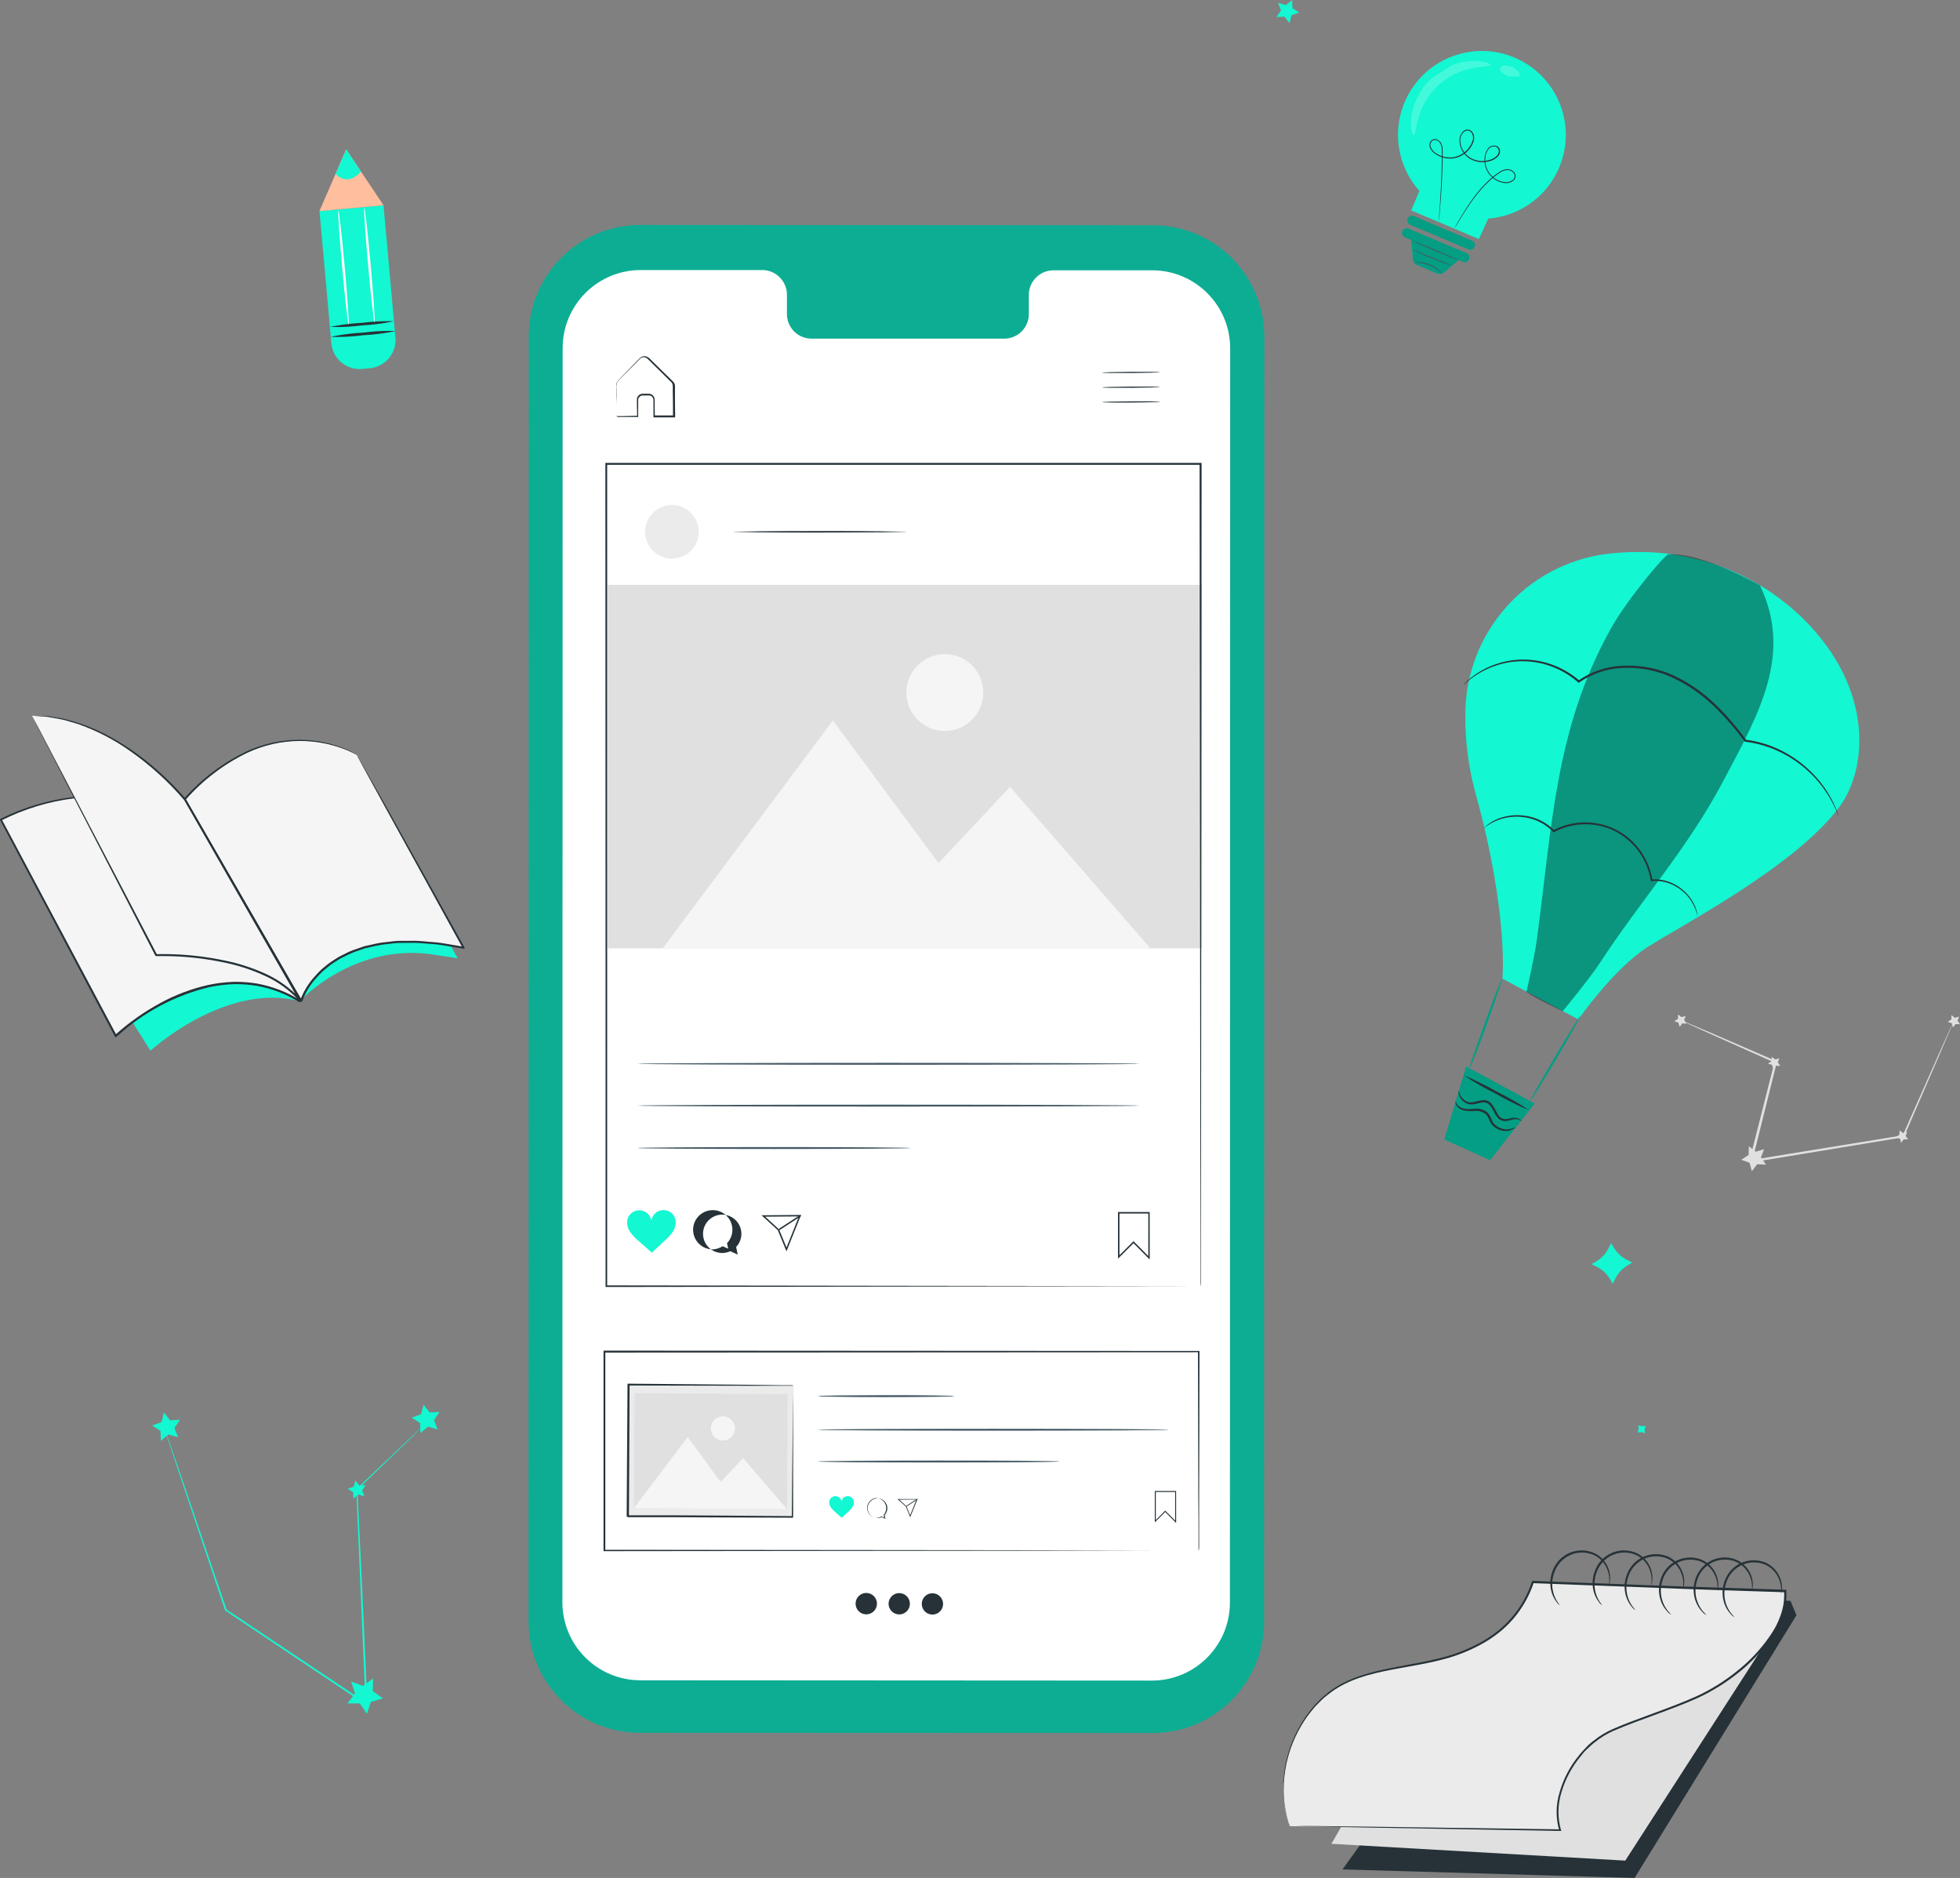 <?xml version="1.0" encoding="UTF-8"?>
<!DOCTYPE svg PUBLIC "-//W3C//DTD SVG 1.1//EN" "http://www.w3.org/Graphics/SVG/1.1/DTD/svg11.dtd">
<!-- Creator: CorelDRAW 2020 (64-Bit) -->
<svg xmlns="http://www.w3.org/2000/svg" xml:space="preserve" width="1144.36mm" height="1096.27mm" version="1.1" style="shape-rendering:geometricPrecision; text-rendering:geometricPrecision; image-rendering:optimizeQuality; fill-rule:evenodd; clip-rule:evenodd"
viewBox="0 0 51815.04 49637.25"
 xmlns:xlink="http://www.w3.org/1999/xlink"
 xmlns:xodm="http://www.corel.com/coreldraw/odm/2003">
 <rect x="0" y="0" width="51815.04" height="49637.25" fill="#808080" stroke="none"/>
 <defs>
  <style type="text/css">
   <![CDATA[
    .fil6 {fill:#039E84;fill-rule:nonzero}
    .fil11 {fill:#0DAD93;fill-rule:nonzero}
    .fil0 {fill:#13F7D2;fill-rule:nonzero}
    .fil2 {fill:#263238;fill-rule:nonzero}
    .fil8 {fill:#455A64;fill-rule:nonzero}
    .fil4 {fill:#E0E0E0;fill-rule:nonzero}
    .fil5 {fill:#EBEBEB;fill-rule:nonzero}
    .fil9 {fill:whitesmoke;fill-rule:nonzero}
    .fil3 {fill:#FAFAFA;fill-rule:nonzero}
    .fil1 {fill:#FFBE9D;fill-rule:nonzero}
    .fil12 {fill:white;fill-rule:nonzero}
    .fil7 {fill:white;fill-rule:nonzero;fill-opacity:0.2}
    .fil10 {fill:black;fill-rule:nonzero;fill-opacity:0.4}
   ]]>
  </style>
 </defs>
 <g id="Layer_x0020_1">
  <g id="_2845462880544">
   <path class="fil0" d="M8444.56 5579.27l1694.97 -152.31 313.91 3493.37c37.06,412 -267.04,776.14 -679.04,813.16l-201.39 18.1c-411.97,37.02 -776.11,-267.07 -813.13,-679.08l-313.94 -3493.37 -1.38 0.13z"/>
   <polygon class="fil1" points="8444.56,5579.27 9151.7,3948.88 10139.54,5426.96 "/>
   <path class="fil0" d="M8871.83 4594.1c0,0 292.72,364.36 671.64,-60.36l-390.4 -584.98 -281.24 645.34z"/>
   <path class="fil2" d="M10461.64 8748.6c-210.86,44.87 -426.37,77.47 -641.75,96.82 -72.24,6.49 -145.28,11.07 -217.1,14.87 -71.06,9.03 -144.13,17.59 -216.08,24.05 -215.21,19.34 -432.26,25.67 -647.79,19.32 210.9,-45.2 425.6,-77.67 640.81,-97.01 71.95,-6.46 145.38,-11.08 216.94,-14.89 71.32,-9.02 144,-17.54 216.25,-24.03 215.38,-19.36 433.25,-25.69 648.99,-19.26l-0.26 0.12z"/>
   <path class="fil2" d="M10414.77 8490.04c-206.93,44.41 -417.38,76.67 -628.38,95.62 -70.53,6.34 -142.52,10.89 -212.65,14.67 -69.42,8.75 -141.07,17.11 -211.6,23.45 -211.01,18.96 -423.83,24.74 -635.28,17.73 207.74,-42.4 419.92,-74.9 631.95,-93.96 69.35,-6.23 140.2,-10.58 209.07,-14.75 68.38,-8.16 138.87,-16.52 208.22,-22.75 212.03,-19.05 426.6,-24.89 638.78,-19.76l-0.09 -0.26z"/>
   <path class="fil3" d="M8944.67 5559.36c17.93,-1.61 95.2,672.68 170.18,1507.06 74.98,834.38 119.77,1518.55 101.84,1520.16 -17.93,1.61 -95.33,-674.06 -170.8,-1513.96 -75.47,-839.9 -120.53,-1511.53 -101.22,-1513.26z"/>
   <path class="fil3" d="M9630.1 5497.77c19.31,-1.73 95.2,672.68 170.18,1507.07 74.98,834.38 121.15,1518.42 101.84,1520.16 -19.31,1.73 -95.32,-674.06 -170.8,-1513.96 -75.47,-839.9 -120.53,-1511.53 -101.22,-1513.26z"/>
   <polygon class="fil2" points="40807.05,42033.81 47333.81,42313.21 47491.63,42693.15 43212.94,49637.25 35490.25,49411.63 "/>
   <polygon class="fil4" points="35197.99,48734.76 42966.27,49178.99 47025.18,42881.36 44175.06,43112.84 36963.24,45651.99 "/>
   <g>
    <path class="fil5" d="M34106.11 48268.31l7131.15 116.9c-295.77,-913.02 402.15,-2197.8 1361.93,-2630.34 635.96,-286.41 1831.89,-658.17 2449.14,-974.98 1169.04,-602.05 2232.87,-1740.7 2140.51,-2719.19l-2931.95 -97.03 -3740.93 -144.96c-313.3,928.22 -981.99,1534.95 -1999.06,1900.86 -909.52,327.33 -1945.28,326.16 -2833.76,701.42 -1428.57,598.55 -2114.8,2537.99 -1582.88,3850.82l5.85 -3.51zm0 0l0 0 0 0z"/>
   </g>
   <path class="fil2" d="M34106.11 48268.31c0,0 -7.02,-15.2 -17.54,-46.76l-49.1 -136.78c-25.8,-76.09 -46.29,-154.78 -60.68,-233.89 -23.85,-106.69 -40.36,-215.96 -49.07,-324.96 -6.18,-82.62 -9.44,-166.2 -9.44,-249.34 0,-220.53 22.4,-441.85 65.63,-657.9 82.42,-401.31 238.46,-785.43 458.24,-1131.44 61.68,-100.12 130.6,-196.56 204.53,-287.67 38.58,-45.59 75.99,-95.86 116.9,-140.28l132.1 -134.44c44.09,-46.15 91.8,-88.76 142.57,-127.48 50.27,-40.92 99.37,-84.17 153.15,-122.75 110.95,-78.07 228.8,-148.19 350.82,-208.09 494.5,-249 1084.87,-350.71 1699.79,-467.61 308.63,-56.11 626.61,-116.9 944.59,-202.25 326.81,-89.23 643.42,-217.08 941.14,-378.88 153.39,-83.11 300.94,-179.86 438.28,-287.58 141.59,-108.97 272.39,-232.73 389.07,-368.06 241.99,-279.54 426.62,-605.29 542.41,-956.39l7.01 -19.88 19.99 0.09 3115.49 116.9c1081.36,42.08 2200.13,71.31 3345.8,109.89l208.09 7.02 25.72 0 0 25.72c2.5,36.71 3.87,74.04 3.87,110.97 0,186.99 -33.04,372.84 -97.39,548.37 -36.8,103.76 -81.17,205.97 -131.04,303.89 -51.13,96.39 -108.89,190.39 -170.6,280.46 -246.08,353.44 -544.97,669.8 -883.57,935.29 -328.03,260.7 -687.12,482.81 -1067.36,658.2 -376.43,169.51 -757.54,307.45 -1130.46,445.4 -372.93,137.95 -742.34,268.88 -1091.89,420.85 -171.9,76.32 -334.1,174.86 -480.56,292.31 -75.99,53.78 -139.12,122.75 -208.09,182.37 -68.97,59.62 -128.6,132.1 -183.54,205.75 -227.35,274.53 -397.81,593.4 -499.34,935.26 -54.17,170.76 -82.03,349.18 -82.03,528.46 0,158.66 21.91,317.28 64.66,469.98l10.52 31.56 -32.81 -0.08 -5189.37 -91.19 -1439.09 -29.23 -376.43 -10.52 -129.76 0c0,0 44.42,0 129.76,0l377.6 0 1439.09 16.37 5188.21 72.48 -22.21 30.4c-45.12,-158.29 -68.33,-323.18 -68.33,-488.05 0,-182.65 28.2,-364.46 83.53,-538.43 101.54,-349.74 274.39,-675.84 506.28,-956.3 54.95,-74.82 123.92,-139.11 185.88,-209.26 61.96,-70.14 135.61,-132.1 212.76,-188.21 149.45,-120.41 315.09,-221.17 491.03,-298.19 350.71,-154.31 722.47,-286.41 1095.39,-424.36 372.93,-137.95 752.86,-277.06 1125.79,-445.41 374.7,-173.05 729.65,-393.38 1052.02,-651.93 334.24,-262.09 629.33,-573.36 872.3,-921.62 60.37,-86.87 117.99,-177.92 169.48,-270.91 48.46,-95.56 91.6,-194.76 127.29,-295.77 62.35,-170.34 94.58,-350.77 94.58,-532.33 0,-34.13 -1.14,-68.64 -3.39,-102.57l28.05 25.72 -209.26 -5.85c-1145.66,-38.58 -2264.43,-68.97 -3344.62,-116.9l-3116.67 -116.9 26.89 -18.7c-119.16,357.65 -307.96,688.76 -554.18,973.7 -119.1,137.89 -252.85,263.48 -397.34,374.12 -139.76,109.42 -290.06,207.76 -446.66,291.26 -300.92,163.25 -621.23,292.34 -951.68,381.25 -321.49,87.68 -640.64,146.13 -949.26,201.07 -614.91,109.89 -1202.94,212.77 -1690.44,455.93 -119.15,58.34 -234.06,126.64 -342.45,203.05 -53.77,37.41 -101.7,80.66 -151.97,116.9 -50.21,38.24 -97.89,80.72 -141.54,126.31l-135.55 134.52c-42.09,44.42 -78.33,93.52 -116.9,139.11 -74.12,89.32 -143.18,184.57 -204.69,282.96 -219.41,341.69 -375.73,722.11 -459.43,1119.69 -47.01,223.93 -71.45,453.09 -71.45,681.83 0,72.51 2.39,146.24 7.21,218.33 7.04,108.75 22.21,217.44 44.56,323.94 12.97,78.86 31.87,157.71 56.05,233.92 19.88,60.79 33.9,106.38 44.43,139.11 10.52,32.73 18.68,44.4 18.68,44.4z"/>
   <path class="fil2" d="M42525.54 41934.44c0,0 9.35,-45.6 16.37,-127.43 1.31,-17.73 2.01,-35.74 2.01,-53.55 0,-97.34 -19.85,-193.73 -58.12,-283.16 -63.6,-158.04 -183.71,-287.42 -336.71,-362.43 -101.9,-47.43 -213.24,-72.12 -325.72,-72.12 -309.35,0 -589,184.9 -710.05,469.56 -52.3,113.45 -79.52,237.18 -79.52,362.15 0,45.04 3.59,90.38 10.55,134.8 16.97,113.42 56.78,222.53 116.93,320.29 44.42,70.14 77.15,102.87 73.65,106.38 -36.19,-24.94 -67.25,-56.76 -91.21,-93.55 -72.26,-96.06 -121.64,-207.98 -143.8,-326.19 -10.77,-55.45 -16.34,-112.15 -16.34,-168.73 0,-123.05 25.94,-245.02 75.99,-357.36 127.01,-304.67 425.03,-503.19 755.23,-503.19 122.08,0 242.88,27.39 352.96,80.03 162.66,82.53 288.2,223.82 350.79,395.16 31.09,79.52 47.21,164.33 47.21,249.76 0,33.74 -2.59,67.64 -7.51,100.96 -4.65,32.2 -12.5,63.99 -23.33,94.66 -2.36,24.6 -7.04,33.96 -9.38,33.96z"/>
   <path class="fil2" d="M43644.32 41934.44c-5.85,0 9.35,-45.6 16.36,-127.43 1.14,-16.92 1.78,-34.04 1.78,-50.99 0,-98.14 -19.71,-195.39 -57.9,-285.75 -64.13,-158.18 -184.6,-287.22 -337.88,-362.35 -101.7,-47.23 -212.85,-71.76 -325.1,-71.76 -309.43,0 -589.14,184.71 -710.66,469.26 -51.72,112.79 -78.69,235.81 -78.69,359.98 0,45.7 3.79,91.74 10.97,136.84 16.25,113.62 56.31,222.87 116.88,320.32 44.42,70.14 77.15,102.87 73.65,106.38 -37.08,-24.27 -68.61,-56.23 -92.38,-93.55 -71.87,-96.39 -121.11,-208.12 -143.8,-326.19 -10.27,-54.47 -15.58,-110.11 -15.58,-165.64 0,-124.09 26.13,-246.98 76.35,-360.34 127.15,-304.43 425.09,-502.83 755.06,-502.83 121.77,0 242.16,27.28 352.08,79.63 162.58,82.45 288.11,223.73 350.71,395.08 31.43,80.94 47.6,167.17 47.6,254.02 0,32.29 -2.31,64.74 -6.68,96.67 -4.42,32.4 -12.72,64.32 -24.58,94.72 -0.31,11.75 -3.09,23.33 -8.18,33.9l0 0.03z"/>
   <path class="fil2" d="M44490.7 41992.89c0,0 7.01,-46.76 9.35,-128.6 0,-3.67 0.09,-7.77 0.09,-11.49 0,-111.51 -25.69,-221.67 -74.88,-321.71 -73.09,-153.89 -200.57,-275.56 -357.75,-341.36 -91.05,-35.99 -188.47,-54.61 -286.47,-54.61 -108.27,0 -215.49,22.71 -314.44,66.36 -189.89,87.01 -337.55,246.14 -410.28,441.9 -39.86,101.15 -60.32,209.09 -60.32,317.9 0,61.29 6.57,122.47 19.4,182.4 24.52,113.01 72.4,219.75 140.25,313.27 47.93,66.64 83,98.2 79.5,101.71 -38.13,-21.99 -71.25,-52 -97.03,-87.68 -77.58,-92.1 -133.33,-201.13 -162.47,-317.95 -17.62,-70.31 -26.61,-142.98 -26.61,-215.58 0,-106.8 19.4,-212.96 56.97,-312.86 115.26,-327.3 424.78,-546.38 771.85,-546.38 106.49,0 212.21,20.87 310.71,61.23 167.11,72.95 300.58,206.75 372.92,374.15 41.78,90.18 63.6,188.77 63.6,288.31 0,20.74 -1.01,41.81 -2.84,62.4 -2.42,32.51 -8.74,64.77 -18.68,95.86 -3.54,22.21 -12.89,32.73 -12.89,32.73z"/>
   <path class="fil2" d="M45403.72 42044.33c0,0 0,-46.76 0,-128.6 -3.81,-115.29 -35.6,-228.13 -92.38,-328.5 -80.8,-150.28 -214.68,-265.32 -375.26,-322.66 -79.41,-26.89 -163.08,-40.64 -247,-40.64 -339.97,0 -640.08,222.59 -738.5,547.95 -29.48,88.21 -44.7,180.73 -44.7,273.81 0,76.91 10.41,153.67 30.68,227.74 30.67,111.58 84.23,216.08 156.65,306.34 51.44,63.13 87.68,92.35 84.17,97.03 -39.11,-20.54 -73.76,-48.82 -101.68,-83.03 -82.19,-88.04 -143.4,-193.67 -178.89,-308.66 -26.77,-85.62 -40.42,-175.11 -40.42,-264.78 0,-89.68 13.64,-179.17 40.42,-264.76 63.68,-214.63 211.9,-394.5 410.36,-498.07 115.37,-59.01 243.24,-89.88 372.92,-89.88 92.72,0 184.93,15.89 272.33,46.65 170.21,63.46 310.55,188.77 392.85,350.69 51.8,98.81 78.99,208.98 78.99,320.54 0,10.02 -0.25,20.29 -0.67,30.23 -1.09,32.2 -5.43,64.44 -12.83,95.86 -1.2,22.21 -4.7,32.74 -7.05,32.74z"/>
   <path class="fil2" d="M46315.57 42023.29c0,0 0,-46.76 0,-128.6 -7.13,-115.26 -42.11,-227.32 -101.7,-326.19 -85.09,-147.52 -221.7,-258.83 -383.45,-312.13 -73.68,-22.74 -150.52,-34.4 -227.66,-34.4 -348.18,0 -653.21,233.64 -743.87,569.77 -24.74,81.22 -37.58,165.95 -37.58,250.87 0,202.19 71.9,398.12 202.49,552.32 53.78,61.96 91.19,90.01 87.68,93.52 -40.03,-18.09 -75.62,-44.87 -104.07,-78.33 -84.11,-86.01 -148.13,-190.11 -187.05,-303.98 -31.26,-91.74 -47.23,-188.22 -47.23,-285.25 0,-82.52 11.66,-164.97 34.35,-244.27 58.03,-216.3 200.99,-400.28 396.33,-509.79 120.33,-65.63 255.18,-100.09 392.27,-100.09 85.03,0 169.73,13.39 250.68,39.36 172.38,59.09 316.56,181.15 403.38,341.39 57.56,103.13 87.76,219.5 87.76,337.66 0,4.32 -0.08,8.79 -0.08,13.03 -0.03,32.62 -3.62,65.19 -10.55,97.03 -5.85,16.4 -9.35,28.09 -11.69,28.09z"/>
   <path class="fil2" d="M47084.8 42125c0,0 0,-46.76 0,-128.6 -2.45,-115.37 -33.07,-228.72 -88.88,-329.7 -79.3,-150.5 -211.26,-266.68 -370.53,-326.19 -82.39,-28.92 -169.09,-43.87 -256.38,-43.87 -336.52,0 -634.29,218.58 -735.02,539.6 -31.6,90.66 -47.85,186.55 -47.85,282.74 0,190.39 63.46,375.76 180,526.18 51.44,64.3 86.51,93.52 84.17,98.2 -38.97,-20.73 -73.29,-49.49 -100.57,-84.14 -81.55,-88.62 -141.81,-195.31 -175.3,-311 -24.36,-81.61 -36.74,-166.53 -36.74,-251.76 0,-94.39 15.2,-188.25 44.81,-277.79 66.22,-213.77 216.58,-392.13 416.24,-493.36 112.89,-55.95 237.37,-85.12 363.46,-85.12 96.11,0 191.61,16.98 281.82,50.05 170.12,65.47 309.04,193.56 388.15,357.78 49.77,96.86 75.82,204.53 75.82,313.53 0,12.3 -0.42,24.97 -1,37.19 -1.34,32.26 -6.12,64.46 -14.05,95.8 -2.31,19.93 -5.82,31.62 -8.15,30.45z"/>
   <path class="fil0" d="M41218.81 4430.01c456.14,-1077.09 -2.95,-2323.42 -1048.58,-2847.7 -1095.02,-549.05 -2428.31,-106.29 -2977.36,988.73 -408.35,814.42 -277.08,1796.12 330.78,2474.47 -102,242 -217.88,515.74 -217.88,515.74l1790.43 757.26c0,0 133.39,-284.29 245.98,-541.34 776.95,-57.64 1467.16,-520.14 1816.48,-1216.8 21.34,-42.57 41.6,-86.6 60.18,-130.27l-0.03 -0.09z"/>
   <path class="fil2" d="M38451.95 6036.29c0,0 4.49,-8.95 12.24,-24.4 7.75,-15.45 20.8,-41.48 36.3,-72.39 31.41,-62.63 87.25,-151.68 156.97,-266.36 69.71,-114.67 157.36,-254.96 268.62,-409.88 125.09,-176.53 268.84,-341.57 426.16,-490.65 91.91,-86.34 192.41,-165.51 297.82,-234.56 57.66,-37.76 124.13,-60.51 192.94,-66.03 38.85,-1.7 77.57,6.54 112.37,23.99 30.6,15.34 57.43,37.43 78.36,64.52 23.66,30.68 34.58,69.37 30.39,107.89 -1.51,19.55 -6.85,38.69 -15.65,56.25 -8.81,17.57 -20.95,33.29 -35.72,46.22 -60.7,48.65 -137.24,73.32 -214.91,69.33 -75.64,-6.95 -149.58,-28.03 -217.52,-62.09 -226.61,-113.62 -359.31,-355.75 -333.14,-607.9 4.28,-61.52 20.67,-121.76 48.33,-176.92 11.25,-22.43 24.39,-43.95 39.04,-64.28 56.29,-77.32 159.74,-103.73 246.24,-62.81 42.92,23.29 70.63,67.31 73.12,116.05 2.91,36.31 -4.17,72.75 -20.49,105.3 -4.7,9.37 -10.17,18.41 -16.28,26.91 -59.26,70.62 -139.66,120.58 -229.21,142.57 -162.54,50.39 -338.52,36.02 -490.65,-40.26 -14.95,-7.5 -29.66,-15.67 -44.01,-24.22 -160.33,-100.17 -261.4,-272.58 -270.5,-461.33 -3.99,-59.66 8.06,-119.37 34.87,-172.84 14.79,-29.49 33.87,-56.67 56.56,-80.6 48.93,-52.92 127.02,-67.11 191.48,-34.79 22.29,11.18 41.72,27.37 56.73,47.28 28.76,36.08 45.77,80.17 48.69,126.2 2.01,44.41 -4.42,88.96 -18.88,130.98 -9.21,26.98 -20.34,53.61 -33.14,79.14 -25.6,51.07 -58.16,98.63 -96.48,140.9 -110.99,125.99 -266.05,204.88 -433.22,220.47 -123.33,10.48 -247.52,-13.28 -358.26,-68.81 -31.07,-15.58 -60.97,-33.7 -89.22,-53.82 -65.24,-40.66 -115.51,-101.69 -143.04,-173.46 -15.1,-43.59 -11.96,-91.48 8.71,-132.69 14.15,-28.24 35.91,-52.03 62.72,-68.69 34.73,-16.64 74.66,-18.94 111.09,-6.37 8.61,3.03 17.07,6.62 25.24,10.71 24.48,12.27 46.44,29.18 64.62,49.63 42.35,55.46 65.2,123.57 64.9,193.34 4.74,132.66 0.12,257.58 -1.24,378.03 -11.12,480.97 -38.82,869.15 -61.1,1136.88 -11.14,133.87 -18.17,239.25 -28.02,307.6 -4.11,34.58 -7.39,61.43 -8.63,80.15 -0.87,9.19 -2.4,18.31 -4.52,27.25l1.66 -27.67 5.38 -79.75 23.54 -308.83c18.21,-267.74 43.06,-656.32 51.74,-1136.48 0.95,-119.63 4.75,-247 -0.39,-376.82 -0.06,-64.88 -21.32,-128.16 -60.4,-179.94 -13.92,-17.67 -31.59,-32.13 -51.71,-42.21 -38.11,-19.11 -82.51,-21.43 -122.41,-6.39 -21.74,14.45 -39.4,34.39 -51.11,57.75 -18.13,36.15 -20.9,78.12 -7.69,116.35 25.74,67 72.77,123.85 133.72,161.71 25.99,18.27 53.53,34.72 81.98,48.98 108.16,54.23 229.6,77.05 350,65.85 159.63,-16.85 307.32,-93.47 412.92,-214.41 36.65,-40.37 67.75,-85.73 92.23,-134.55 12.46,-24.84 23.19,-50.63 32.1,-76.92 32.22,-76.33 22.6,-163.99 -25.38,-231.55 -12.45,-15.58 -28.16,-28.28 -45.98,-37.21 -17.82,-8.93 -37.39,-13.92 -57.32,-14.58 -41.28,-0.81 -80.9,16.58 -108.29,47.49 -20.53,21.79 -37.86,46.55 -51.3,73.35 -24.76,49.39 -35.81,104.63 -31.98,159.72 10.85,178.7 107.83,341.23 259.91,435.66 13.29,7.95 27.06,15.53 40.89,22.47 146.24,73.32 315.37,86.9 471.42,37.96 83.02,-20.37 157.65,-66.27 213.34,-131.17 5.28,-7.43 10.05,-15.3 14.13,-23.45 14.23,-28.38 20.5,-60.08 18.16,-91.69 -2.29,-39.66 -24.65,-75.45 -59.31,-94.88 -35.99,-17.78 -77.42,-21.44 -115.96,-10.31 -38.59,10.94 -72.59,34.39 -96.52,66.63 -14.01,19.25 -26.52,39.78 -37.2,61.09 -25.99,51.84 -41.42,108.46 -45.28,166.29 -26.28,242.8 101.07,476.61 319.44,586.11 66.08,33.13 138.1,53.49 211.7,59.88 71.66,3.82 142.37,-18.67 198.66,-63.23 13.38,-11.42 24.39,-25.43 32.26,-41.14 22.22,-44.31 17.54,-97.38 -12.13,-137.1 -18.96,-24.63 -43.29,-44.7 -71.08,-58.64 -31.37,-15.73 -66.3,-23.21 -101.35,-21.71 -64.41,5.58 -126.54,26.9 -180.74,62.05 -104.65,68.05 -203.69,145.56 -294.89,230.79 -157.12,147.14 -300.39,310 -426.12,484.83 -112.89,154.1 -201.76,292.76 -273.1,406.61 -71.34,113.86 -123.12,202.92 -161.03,264.32 -15.09,30.1 -32.21,52.05 -41.58,68.72 -9.38,16.67 -15.58,24.54 -15.58,24.54z"/>
   <path class="fil6" d="M38817.97 6591.34l-1537.04 -649.55c-2.27,-0.97 -4.62,-2.05 -6.86,-3.17 -59.36,-29.77 -85.6,-100.39 -60.08,-161.68l-0.01 -0.03c1.02,-2.27 2.09,-4.6 3.21,-6.82 29.7,-59.22 100.34,-85.22 161.32,-59.32l1537.44 650.77c2.54,1.11 5.13,2.28 7.65,3.55 58.8,29.48 84.59,99.61 58.89,160.13l-0.04 -0.02c-0.98,2.3 -2.05,4.62 -3.17,6.85 -29.69,59.22 -100.32,85.2 -161.31,59.32l0.01 -0.02z"/>
   <path class="fil6" d="M38775.53 6692.21l-1537.85 -649.96c-60.59,-25.56 -130.7,0.29 -160.2,59.12 -30.92,61.66 -5.99,136.74 55.67,167.66 2.44,1.22 4.95,2.36 7.45,3.42l167.98 70.99 43.77 521.73c5.18,55.99 38.89,105.37 89.17,130.58 3,1.51 6.08,2.91 9.15,4.22l549.09 232.56c55.65,22.77 119.37,13.32 166.04,-24.6l397.12 -333.23 115.11 48.55c59.78,21.47 126.22,-5.13 154.69,-61.91 31.08,-61.99 6.03,-137.45 -55.96,-168.53 -0.41,-0.2 -0.82,-0.41 -1.2,-0.6l-0.02 -0.01z"/>
   <path class="fil7" d="M38414.09 1708.6c168.1,-61.63 345.71,-94.8 524.67,-98.2 117.94,-4.27 236.54,8.89 350.75,39.32 80.95,25.32 122.02,51 119.15,68.9 -7.37,41.09 -185.18,30.31 -447.71,80.88 -575.46,95.45 -1071.56,460.92 -1333.15,982.63 -55.04,109.77 -98.92,225.11 -130.85,343.46 -77.2,261.56 -83.91,439.38 -122.58,447.48 -19.13,1.61 -40.24,-41.55 -56.83,-124.18 -20.61,-117.43 -22.94,-238.22 -6.57,-356.4 22.82,-176.84 74.69,-349.25 153.57,-509.23 4.74,-9.6 9.65,-19.88 14.58,-29.7 94.6,-188.67 222.98,-358.53 378.7,-500.97m556.29 -343.99l0 0 0 0z"/>
   <path class="fil7" d="M39864.03 2016.24c-128.53,-56.3 -228.13,-139.83 -212.17,-214.28 8.99,-36.21 48.49,-62.21 106.69,-70.69 82,-6.7 164.4,9.31 237.99,46.21 57.06,28.61 107.38,69.14 147.59,118.62 34.53,48.87 41.81,95.27 21.83,126.99m-301.93 -6.85l0 0 0 0z"/>
   <path class="fil8" d="M38119.78 7230.65c-32.2,-23.8 -63.16,-50.06 -92.24,-77.78 -52.72,-41.94 -109.66,-78.44 -169.89,-108.65 -25.08,-12.57 -50.97,-24.1 -77.01,-34.52 -88.38,-33.07 -181.29,-53.06 -275.39,-59.73 -73.24,-4.15 -119.63,-0.95 -119.63,-5.02 38.81,-11.8 79.56,-16.62 120.07,-14.08 98.34,1.13 196.01,20.02 287.61,55.66 23.97,9.28 47.8,19.8 70.81,31.33 64.88,32.53 125.09,73.7 178.91,122.33 30.48,25.58 56.49,56.22 76.79,90.46l-0.02 -0.01z"/>
   <path class="fil8" d="M38564.53 6881.6c-3.26,6.51 -283.1,-105.3 -626.79,-250.15 -343.69,-144.85 -617.82,-268.04 -614.96,-275.77 2.86,-7.73 283.1,105.3 625.57,250.55 342.46,145.25 618.63,268.46 616.18,275.37z"/>
   <path class="fil8" d="M38390.62 7023.42c-53.5,-12.07 -106.55,-28.68 -157.4,-49.41 -96.41,-33.07 -228.19,-82.86 -372.99,-141.21 -144.8,-58.35 -272.92,-115.46 -365.24,-158.71 -25.43,-10.08 -50.74,-21.27 -75.28,-33.58 -24.54,-12.3 -48.65,-25.89 -71.91,-40.27 53.01,14.43 104.92,33.58 154.46,57.16l368.1 150.98 369.32 148.54c41.16,14.1 81.69,31.1 120.58,50.59 10.17,5.1 20.44,10.52 30.35,15.87l0.01 0.03z"/>
   <path class="fil0" d="M3509.15 27027.67l467.62 744.68c0,0 1987.37,-1824.87 3950.19,-1309.32 -3.5,-2.34 -1771.09,-1501.05 -4417.81,564.65z"/>
   <path class="fil0" d="M7923.45 26460.69c0,0 1455.46,-1580.54 3590.12,-1220.48l584.52 87.68 -184.71 -335.52c0,0 -3716.38,-1271.91 -3989.94,1468.32z"/>
   <path class="fil9" d="M4851.22 21131.03c0,0 -2915.59,-501.52 -4825.81,533.09l3039.51 5714.27c0,0 2485.38,-2395.37 4863.21,-920.04l-3076.92 -5327.32z"/>
   <path class="fil2" d="M4851.22 21131.03c6.01,7.38 11.52,15.23 16.39,23.38l43.25 72.48 168.35 284.08 631.28 1082.53 2235.21 3857.84c2.2,3.87 3.36,8.26 3.36,12.72 0,14.19 -11.52,25.72 -25.72,25.72 -4.45,0 -8.85,-1.17 -12.72,-3.37 -342.33,-211.51 -722.64,-357.75 -1118.63,-429.12 -184.9,-30.06 -373.29,-45.03 -560.84,-45.03 -23.13,0 -46.68,0.42 -69.36,0.86 -216.8,9.07 -433.02,37.13 -645.34,81.64 -897.97,220.81 -1727.37,663.87 -2410.65,1286.28l-25.72 23.38c-5.23,5.32 -12.66,8.52 -20.4,8.52 -7.74,0 -15.17,-3.2 -20.46,-8.85l0 -5.85 -3036.02 -5722.43c-2.09,-3.48 -3.2,-7.49 -3.2,-11.56 0,-8.54 4.9,-16.31 12.58,-20.01l-0.03 0c608.35,-303.92 1267.27,-500.6 1942.67,-578.84 400.06,-48.49 804.22,-73.82 1207.17,-73.82 115.82,0 234.06,2.42 348.65,6.04 430.21,15.2 765.72,49.1 992.52,77.16 116.9,14.03 201.08,26.89 259.53,37.41l66.64 11.69 21.04 0 -21.77 0.14 -66.64 -8.18c-58.45,-7.01 -144.96,-18.7 -259.53,-30.4 -233.81,-23.38 -563.48,-52.61 -992.51,-63.13 -89.29,-2.59 -183.82,-3.81 -274.7,-3.81 -425.36,0 -851.92,27.86 -1273.67,82.42 -670.33,81.92 -1324.08,280.96 -1926.27,584.58l9.35 -31.56 3039.51 5714.27 -45.59 -8.19 25.72 -23.38c354.08,-316.92 745.6,-592.7 1162.64,-818.86 400.34,-219.97 830.36,-383.45 1276.37,-483.54 214.99,-46.01 435.85,-74.04 655.83,-81.97 25.22,-0.61 52.74,-1.03 78.63,-1.03 188.22,0 376.43,15.45 561.72,46.32 402.79,73.99 788.21,223.35 1136.31,438.53l-36.24 35.07 -2210.65 -3857.84 -621.93 -1091.89 -162.5 -289.92c-17.54,-32.73 -31.57,-57.28 -40.92,-75.99 -4.68,-7.79 -8.99,-16.06 -12.69,-24.5l-0.03 0z"/>
   <path class="fil9" d="M9433.85 19958.48c0,0 -2204.81,-1402.85 -4545.23,1169.04l3072.24 5329.66c0,0 626.6,-2162.73 4295.06,-1411.04l-2822.07 -5087.66z"/>
   <path class="fil2" d="M9433.85 19958.48c6.04,6.68 11.16,14.19 15.23,22.21 9.35,17.54 23.38,39.75 39.75,68.97l155.49 271.22 584.52 1033.44 2049.3 3685.98c2.23,3.76 3.4,8.05 3.4,12.39 0,8.96 -4.87,17.2 -12.72,21.52 -2.81,1.05 -5.76,1.61 -8.77,1.61 -3.01,0 -5.99,-0.56 -8.77,-1.61l-0.03 0 -545.94 -90.02c-92.74,-15.48 -187.72,-26.78 -281.8,-31.65l-287.58 -23.38c-67.92,-5.51 -136.86,-8.52 -205.2,-8.52 -29.36,0 -59.03,0.61 -88.12,1.5l-295.82 1.25c-100.54,0 -199.91,19.87 -300.45,29.23 -101.18,8.1 -202.3,23.66 -301.53,45.54l-300.45 67.8 -295.77 104.05c-97.28,39.05 -192.81,83.75 -285.27,132.29 -48.18,21.8 -94.56,48.15 -138,78.19l-134.44 86.51c-88.85,59.62 -168.34,132.1 -251.34,198.74 -77.94,73.35 -152.12,151.76 -220.81,233.73 -141.23,165.89 -252.51,356.72 -327.36,561.28l-0.11 -0.05c-4.15,11.55 -15.14,19.26 -27.44,19.26 -3.4,0 -6.76,-0.58 -9.94,-1.73 -6.46,-2.28 -11.86,-6.85 -15.2,-12.86l-123.92 -213.94c-1086.04,-1888 -2104.27,-3647.41 -2944.81,-5116.89 -2.81,-4.34 -4.32,-9.44 -4.32,-14.61 0,-5.18 1.5,-10.27 4.32,-14.62 463.67,-524.54 1030.04,-951.35 1663.32,-1250.65 432.88,-197.65 904.2,-300.28 1380,-300.28 63.27,0 127.37,2.03 190.25,5.26 343.92,20.82 684.03,96.81 1004.04,224.74 83.67,34.15 166.53,73.62 245.78,116.71l60.79 35.07 18.7 14.03 -21.04 -10.52 -61.96 -31.56c-54.95,-26.89 -136.78,-66.64 -246.67,-108.72 -372.2,-141.23 -768.81,-214.55 -1167.43,-214.55 -478.75,0 -951.88,104.96 -1385.76,306.87 -626.05,300.28 -1186.58,726.2 -1643.95,1247.76l0 -28.06 2951.97 5120.15 128.6 211.6 -53.78 7.01c77.02,-212.99 191.89,-411.25 337.77,-584.41 71.06,-84.11 147.35,-165.84 226.71,-242.1 86.51,-68.98 167.17,-143.8 258.36,-203.41l136.78 -88.85c44.87,-30.53 92.46,-57.25 141.68,-79.52 98.2,-45.59 190.55,-100.54 291.09,-135.61l300.45 -104.04 306.29 -68.98c100.65,-22.57 203.41,-38.24 306.18,-45.7 101.71,-9.35 202.25,-28.05 302.78,-29.22l300.45 0c32.79,-1.48 65.97,-2.23 98.9,-2.23 65.6,0 131.74,3.28 196.84,9.38l289.92 24.55c95.11,4.34 190.44,15.15 284.13,31.51l549.45 92.35 -26.89 37.41c-838.2,-1519.75 -1538.46,-2792.84 -2031.79,-3689.49 -244.33,-445.4 -437.22,-798.45 -569.33,-1041.62l-149.64 -275.89c-15.2,-30.4 -28.05,-53.78 -37.41,-71.31 -9.35,-17.54 -11.66,-24.49 -11.66,-24.49z"/>
   <path class="fil9" d="M843.74 18916.87l3288.51 6330.36c0,0 2671.26,-116.9 3802.89,1185.41l-3046.52 -5301.61c0,0 -1786.3,-2214.16 -4044.88,-2214.16z"/>
   <path class="fil2" d="M843.74 18916.87l84.17 0 252.51 10.52c28.06,0 58.45,0 88.85,0l97.03 16.36 219.78 36.24c84.95,14 169.31,34.57 251.32,60.74 95.13,22.93 189.69,50.93 281.79,83.17 785.6,261.86 1840.07,895.49 2787,1987.37l0 0 -0.03 -0.11 3051.2 5298.1c2.59,4.42 3.93,9.46 3.93,14.56 0,10.36 -5.48,19.93 -14.42,25.19 -4.99,3.98 -11.16,6.15 -17.54,6.15 -6.38,0 -12.55,-2.17 -17.54,-6.15l-0.03 0 -128.6 -128.6c-243.91,-234.61 -530.19,-423.19 -841.63,-555.26 -301.39,-134.75 -617.95,-238.9 -940.96,-308.55 -557.66,-124.28 -1130.24,-186.63 -1701.88,-186.63 -55.64,0 -114.12,0.95 -168.81,1.92l0.03 -0.11c-0.05,0 -0.14,0 -0.22,0 -10.02,0 -19.29,-5.35 -24.3,-14.03 -958.61,-1858.78 -1776.94,-3447.5 -2357.96,-4572.12 -282.94,-555.3 -509.73,-999.53 -669.89,-1305.82 -75.99,-148.47 -135.61,-264.2 -176.53,-350.71l-44.42 -87.68 -14.03 -29.23c6.95,9.83 12.91,20.46 17.56,31.56l49.1 90.02 184.7 350.71 685.03 1311.66 2373.15 4538.22 -24.55 -14.03c62.6,-1.36 126.84,-2.31 190.14,-2.31 568.66,0 1138.28,63.29 1693.52,185.07 326.53,70.67 645.42,175.16 951.13,310.3 317.86,135.52 609.24,329.08 858.13,568.57l133.27 130.93 -47.93 33.9c-1130.46,-1969.83 -2176.76,-3795.88 -3039.51,-5302.77l0 0c-421.64,-492.58 -907.57,-931.69 -1439.34,-1302.45 -405.82,-286.97 -850.59,-519.17 -1318.34,-687.73 -91.77,-32.32 -185.94,-61.24 -280.46,-84.84 -81.39,-27.11 -164.75,-48.43 -248.98,-63.21l-218.61 -39.75 -94.69 -17.54 -86.51 -7.01 -335.65 -24.63z"/>
   <path class="fil4" d="M51649.25 26977.73c-4.33,20.15 -11.1,39.89 -19.95,58.53l-68.57 165.8c-63.58,149.59 -153.33,360.26 -265.52,623.29l-961.12 2222.67 -6.23 12.47 -13.71 0 -3019.24 498.64 -1012.23 165.8 -46.13 7.48 11.22 -44.88c249.32,-971.1 472.46,-1869.89 665.68,-2624.07l13.71 28.67 -1773.9 -792.83 -489.91 -223.14 -124.66 -59.84c-14.9,-6.29 -29.17,-14.28 -42.38,-23.66l44.88 16.21 130.89 53.61 498.64 210.68 1782.62 772.89 19.95 8.73 0 19.95c-189.48,760.42 -412.62,1655.47 -654.46,2627.81l-34.91 -37.4 1012.23 -167.04 3020.49 -491.16 -21.19 16.21 981.07 -2212.69c118.43,-264.28 213.17,-473.7 280.48,-623.29l74.8 -163.31c4.87,-15.67 10.74,-31.13 17.45,-46.09z"/>
   <polygon class="fil4" points="46636.71,30374.68 46553.19,30591.59 46685.33,30783.57 46453.46,30772.35 46312.6,30956.84 46251.51,30732.46 46032.11,30655.17 46226.58,30528.01 46232.81,30296.15 46413.57,30442 "/>
   <polygon class="fil4" points="44563.63,26853.07 44522.49,26961.52 44587.32,27056.26 44472.63,27050.03 44402.82,27142.28 44371.66,27031.33 44263.2,26992.69 44359.19,26929.11 44362.93,26813.18 44452.68,26885.48 "/>
   <polygon class="fil4" points="50418.87,29914.69 50377.73,30023.15 50442.55,30117.89 50327.86,30112.9 50258.05,30205.15 50226.89,30092.96 50118.43,30055.56 50214.42,29991.98 50216.91,29876.05 50307.92,29948.35 "/>
   <polygon class="fil4" points="47039.36,27971.26 46998.22,28078.46 47064.29,28174.45 46948.36,28168.22 46878.55,28260.47 46848.63,28148.27 46738.93,28110.88 46836.16,28047.3 46838.66,27931.37 46928.41,28003.67 "/>
   <polygon class="fil4" points="51790.11,26869.28 51748.97,26977.73 51815.04,27072.47 51699.11,27067.48 51629.3,27159.73 51599.38,27047.54 51489.68,27008.89 51586.92,26946.56 51589.41,26830.63 51679.16,26902.93 "/>
   <path class="fil0" d="M43507.77 14592.85c-66.16,-1.39 -136.77,-3.06 -204.06,-3.06 -275.76,0 -553.22,17.45 -826.49,50.66 -2138.14,274.55 -3740.21,2095.94 -3740.21,4251.73 0,7.33 0,15.17 0,22.5 -0.06,13 -0.06,27.93 -0.06,40.99 0,674.5 90.49,1347.12 265.88,1997.36 599.61,2126.68 784.11,4000.31 715.54,4914.06l2007.01 1078.3c0,0 928.71,-1335.1 1826.25,-1911.02 897.55,-575.93 3884.38,-2119.2 5067.39,-3696.14 761.67,-1019.71 908.77,-3116.48 -908.76,-4943.98 -1117.24,-1116.47 -2623.3,-1761.94 -4202.32,-1801.05l-0.18 -0.36z"/>
   <polygon class="fil6" points="38758.26,28188.16 40570.8,29167.99 39391.53,30666.39 38182.33,30117.89 "/>
   <path class="fil6" d="M38846.77 28249.25c-16.21,-6.23 163.3,-544.76 401.4,-1201.71 238.1,-656.95 443.78,-1186.75 459.99,-1180.52 16.21,6.23 -163.3,543.51 -401.4,1201.71 -238.1,658.2 -443.79,1185.51 -459.99,1180.52z"/>
   <path class="fil6" d="M40457.36 29096.93c-14.96,-8.73 269.26,-517.33 633.26,-1135.64 364.01,-618.31 671.91,-1108.22 688.12,-1108.22 16.21,0 -269.26,517.34 -634.51,1135.65 -365.25,618.31 -673.16,1114.45 -686.87,1108.22z"/>
   <path class="fil10" d="M44106.13 14650.2c-81.03,0 -1078.3,1171.79 -1519.59,1962.13 -1484.69,2658.98 -1552.01,5245.65 -1963.38,8262.4 -58.59,431.32 -273.01,1360.03 -269.27,1338.84 219.4,172.03 957.38,514.84 957.38,514.84 0,0 696.84,-840.2 973.59,-1262.8 1106.97,-1691.62 2309.94,-3011.76 3258.59,-4798.12 948.66,-1786.37 1861.16,-3365.8 983.56,-5193.29 0,0 -1523.33,-875.11 -2420.88,-824z"/>
   <path class="fil2" d="M48618.79 21604.93c-10.48,-18.28 -19.29,-37.49 -26.18,-57.38 -16.21,-37.4 -36.15,-95.99 -69.81,-168.29 -93.97,-208.98 -211.68,-407.64 -350.35,-589.7 -212.54,-281.58 -473.85,-525.32 -769.26,-718.09 -378.64,-250.83 -811.44,-411.17 -1262.56,-467.24l-15.02 -0.09 -7.48 -9.97c-241.54,-331.92 -513.68,-644.93 -809.3,-930.11 -323.02,-312.18 -697.7,-569.78 -1105.28,-760.12 -368.01,-166.39 -767.57,-252.76 -1171.29,-252.76 -45.44,0 -91.57,1.04 -136.65,3.12 -409,15.91 -806.28,148.67 -1142.98,381.54l-18.7 12.47 -16.21 -14.96c-342.51,-300.4 -768.76,-489.97 -1221.57,-542.3 -82.81,-8.9 -166.15,-14.01 -249.26,-14.01 -269.74,0 -537.58,49.75 -789.27,146.3 -213.82,81.71 -415.02,195 -596.02,335.3 -62.33,49.87 -109.7,89.76 -139.62,117.18 -14.66,14.84 -31.05,28.34 -48.5,39.92 13.15,-16.18 27.39,-31.67 42.35,-46.18 28.67,-29.92 73.55,-72.31 134.63,-124.66 178.41,-148.16 380.06,-267.84 595.87,-352.78 261.87,-104.83 542.3,-159.18 824.65,-159.18 77.08,0 154.69,4.33 231.24,12.17 463.58,49.74 901.16,241.24 1252.73,547.16l-34.91 0c345.4,-240.65 752.67,-378.1 1173.13,-395.08 48.94,-2.44 99.34,-3.86 148.67,-3.86 408.86,0 813.46,86.26 1186.46,253.06 413.99,193.61 794.17,456.25 1122.11,774.16 297.91,289 570.52,604.06 812.54,941.2l-18.7 -11.22c458.77,57.82 898.58,224.33 1281.58,483.62 297.55,198.47 559.81,448.68 771.76,736.88 136.74,185.92 250.95,389.41 338.86,603.29 31.17,73.55 48.62,133.38 62.33,172.03 7.9,18.94 14.6,38.68 19.95,58.5l0.03 0.06z"/>
   <path class="fil2" d="M44886.5 24253.93c-30.87,-154.25 -89.64,-301.94 -173.22,-435.12 -98.13,-152.44 -229.97,-280.51 -385.26,-373.91 -170.49,-105.52 -367.03,-161.47 -567.52,-161.47 -32.27,0 -64.77,1.46 -96.88,4.34l-24.93 0 0 -24.93c-99.01,-606.35 -505.52,-1119.2 -1073.34,-1353.74 -207.43,-81 -429.06,-122.97 -651.96,-122.97 -42.39,0 -85.01,1.75 -127.18,4.6 -243.26,17.6 -481.3,86.02 -696.81,200.52l-18.7 9.97 -14.96 -16.21c-186.43,-195.36 -430.76,-326.55 -696.81,-373.89 -88.12,-17.01 -177.99,-25.76 -267.87,-25.76 -119.88,0 -239.44,15.61 -355.4,45.79 -180.48,50.13 -350.26,134.9 -498.78,249.17 -148.52,114.27 7.48,-11.22 26.18,-27.43 18.7,-16.21 46.12,-42.39 84.77,-71.06 113.74,-80.41 240.45,-141.69 374.04,-180.7 126.71,-36.54 258.28,-55.12 390.18,-55.12 84.44,0 168.71,7.75 251.78,22.71 278.34,45.89 534.61,181.41 729.25,385.26l-33.66 -6.23c221.42,-117.71 465.69,-188.35 715.69,-206.93 42.53,-3 85.6,-4.57 128.45,-4.57 231.51,0 461.65,43.96 676.81,129.2 307.55,124 574.24,332.54 769.15,600.74 175.02,235.61 290.28,511.37 334.02,801.59l-28.67 -22.44c29,-2.11 58.32,-3.36 87.5,-3.36 214.09,0 424.08,61.5 604.33,176.69 157.99,98.07 291.34,231.87 388.94,390.16 62.42,101.3 107.3,212.87 132.17,329.19 6.23,30.3 10.98,61.29 13.71,92.16 2.32,7.75 4.01,15.73 4.99,23.71l0 0.03z"/>
   <path class="fil2" d="M40220.51 29640.44c0,0 -19.95,-24.93 -66.07,-44.88 -30.78,-9.35 -62.84,-14.1 -95.01,-14.1 -39.95,0 -79.6,7.33 -116.91,21.55 -52,16.38 -106.29,26.09 -160.81,28.67 -68.03,-0.56 -132.91,-28.97 -179.51,-78.54 -95.99,-100.97 -132.14,-249.32 -223.14,-345.3 -39.74,-45.26 -97.14,-71.26 -157.4,-71.26 -3.21,0 -6.47,0.09 -9.65,0.24 -64.2,6.86 -127.74,19.98 -189.54,38.55 -37.78,10.86 -77.08,16.35 -116.47,16.35 -24.46,0 -48.95,-2.16 -72.96,-6.32 -135.28,-33.42 -239.52,-141.58 -268.02,-277.99 -4.18,-13.71 -6.35,-28.02 -6.35,-42.38 0,-14.37 2.17,-28.67 6.35,-42.39 4.19,-13.71 0,29.92 21.19,79.78 23.39,68.8 66.9,129.17 124.66,173.24 37.93,30.3 83.05,50.55 130.89,58.62 16.56,2.25 33.36,3.38 50.13,3.38 39.27,0 78.36,-6.26 115.64,-18.34 65.15,-20.95 132.7,-35.2 200.76,-42.39 5.13,-0.27 10.36,-0.44 15.52,-0.44 75.92,0 148.29,32.38 198.86,88.95 105.96,124.66 138.37,261.78 219.4,347.8 35.77,39.98 86.04,64.2 139.62,67.29 50.07,-0.57 100.08,-7.75 148.31,-21.16 31.43,-9.77 64.17,-14.75 97.05,-14.75 46.93,0 93.47,10.18 136.09,29.71 52.36,29.95 59.84,66.1 57.34,66.1z"/>
   <path class="fil2" d="M40428.69 29346.25c-303.22,-125.22 -599.73,-273 -884.07,-436.69 -294.19,-144.63 -581.68,-310.61 -856.29,-490.38 302.42,126.86 599.91,273.15 884.72,436.04 293.84,144.81 582.22,310.87 855.67,490.86l-0.03 0.18z"/>
   <path class="fil2" d="M40068.43 29806.24c0,0 -24.93,12.47 -68.57,32.41 -22.44,9.97 -47.37,24.93 -82.27,39.89 -32.44,11.31 -66.66,17.1 -101.03,17.1 -7.86,0 -15.79,-0.29 -23.63,-0.89 -109.43,-5.99 -214.27,-46.71 -299.18,-115.96 -49.63,-42.15 -88.54,-95.63 -113.44,-155.82 -20.3,-58.86 -50.28,-114.09 -88.51,-163.27 -75.66,-63.72 -171.59,-98.72 -270.51,-98.72 -19.18,0 -38.38,1.34 -57.35,3.94 -29.11,3.3 -58.62,5.13 -87.94,5.13 -77.11,0 -153.92,-11.9 -227.45,-35.05 -69.72,-26.6 -126.82,-78.78 -159.56,-145.82 -19.95,-48.62 -12.47,-79.78 -9.97,-78.54 2.49,1.25 7.48,27.43 32.41,67.32 36.06,55.2 90.35,96.25 153.3,115.9 59.48,14.87 120.86,22.53 182.21,22.53 38.26,0 76.7,-3.03 114.51,-8.85 22.35,-3.21 45.12,-4.93 67.76,-4.93 112.52,0 221.42,40.75 306.22,114.63 42.12,54.47 75.09,115.64 97.23,180.79 21.02,52.77 53.96,100.2 95.99,138.37 75.39,63.19 167.84,103.11 265.52,114.65 11.13,1.01 22.32,1.54 33.51,1.54 55.65,0 110.71,-12.47 160.93,-36.39 51.14,-13.71 79.81,-13.71 79.81,-9.97z"/>
   <path class="fil0" d="M42590.28 32855.4l74.8 124.66c84.97,139.98 208.36,252.97 355.28,325.3l130.89 64.82 -124.66 76.05c-140.12,84.44 -253.71,207.58 -326.58,354.09l-63.58 130.89 -76.04 -124.66c-84.05,-140.51 -207.23,-254.24 -354.09,-326.69l-130.89 -64.83 124.66 -74.8c140.69,-84.47 254.16,-207.97 326.61,-355.19l63.61 -129.65z"/>
   <path class="fil0" d="M43309.56 37665.99l36.15 14.96c26.95,10.48 55.74,15.88 84.68,15.88 13.39,0 26.8,-1.15 39.98,-3.44l38.65 -7.48 -14.96 36.15c-10.5,26.95 -15.91,55.74 -15.91,84.68 0,13.39 1.15,26.8 3.44,39.98l7.48 38.65 -36.15 -14.96c-27.01,-10.48 -55.8,-15.88 -84.8,-15.88 -13.33,0 -26.71,1.16 -39.86,3.41l-38.65 7.48 14.96 -36.15c10.51,-26.95 15.91,-55.74 15.91,-84.68 0,-13.39 -1.16,-26.8 -3.45,-39.98l-7.48 -38.61z"/>
   <polygon class="fil0" points="34159.53,0 34166.54,213.93 34346.57,330.84 34144.33,402.15 34089.38,610.24 33958.45,440.73 33744.52,452.42 33864.93,274.72 33787.77,74.82 33993.52,135.61 "/>
   <path class="fil0" d="M11358.75 37518.88l-32.73 33.9 -97.03 97.03 -377.6 372.93 -1402.85 1352.58 0 -14.03c73.65,1467.15 167.17,3454.52 265.37,5675.7l0 49.1 -42.09 -26.89 -506.2 -339.02 -3207.85 -2147.53 -7.01 0 0 -7.01c-479.31,-1429.74 -882.63,-2636.19 -1169.04,-3487.25 -140.29,-423.19 -250.18,-757.54 -327.33,-989.01l-84.17 -263.03c-9.35,-28.06 -16.37,-50.27 -21.05,-66.64 0,-16.37 -7.01,-23.38 -5.84,-23.38l9.35 21.05 24.55 66.63c21.04,61.96 51.44,148.47 91.19,260.7l339.02 985.5c289.92,849.89 701.42,2052.83 1185.41,3480.23l-9.35 -11.69 3211.36 2144.02 506.2 337.85 -39.75 22.21c-94.69,-2221.18 -180.03,-4208.55 -243.16,-5678.03l0 -8.19 5.85 0 1412.2 -1339.72 384.61 -361.24 100.54 -92.35c24.55,-35.07 37.41,-44.42 37.41,-44.42z"/>
   <polygon class="fil0" points="9864.72,44364.78 9854.2,44695.62 10121.91,44892.02 9803.93,44984.37 9699.89,45298.84 9512.84,45025.29 9182,45024.12 9385.41,44762.26 9283.71,44446.61 9595.84,44558.85 "/>
   <polygon class="fil0" points="4335.15,37334.17 4496.48,37542.26 4759.52,37525.89 4612.22,37744.5 4708.08,37988.83 4455.57,37916.35 4252.15,38083.52 4242.8,37820.49 4021.85,37679.04 4268.52,37589.02 "/>
   <polygon class="fil0" points="11196.26,37127.25 11358.75,37334.17 11620.62,37318.97 11473.32,37536.41 11569.18,37781.91 11316.67,37708.26 11113.25,37875.44 11105.07,37612.4 10882.95,37470.95 11130.79,37380.93 "/>
   <polygon class="fil0" points="9395.93,39130.99 9498.81,39264.26 9665.98,39253.74 9572.46,39392.85 9633.25,39549.5 9471.92,39502.74 9342.16,39609.12 9336.31,39441.95 9194.86,39350.77 9352.68,39293.48 "/>
   <path class="fil11" d="M30466.8 45806.93l-13547 -4.91c-1627.48,-0.02 -2947.33,-1319.88 -2947.33,-2947.37l5.9 -33961.34c0,0.02 0,0.02 0,0.02 0,-1627.5 1319.85,-2947.35 2947.35,-2947.35 1.8,0 3.95,0 5.75,0l13546.02 7.86c1627.62,0 2947.47,1319.85 2947.47,2947.35l-5.9 33953.48c0,1.29 0,3.46 0,4.89 0,1627.5 -1319.85,2947.35 -2947.35,2947.35 -1.45,0 -3.6,0 -5.03,0l0.11 0.02z"/>
   <path class="fil12" d="M30462.87 7144.57l-2627.07 0c-354.55,8.42 -637.7,298.43 -637.7,653.14 0,3.58 0.07,7.48 0.07,11.02l0 476.49c0.12,4.84 0.19,9.92 0.19,14.86 0,354.43 -283.51,643.81 -637.77,651.2l-5119.55 0c-354.39,-7.86 -637.75,-297.59 -637.75,-652.16 0,-4.94 0.07,-10.03 0.16,-14.9l-0.02 -479.44c0.1,-4.19 0.16,-8.68 0.16,-12.98 0,-354.83 -283.11,-645.12 -637.77,-654.08l-925.47 -0.02 -2297.95 0c-1.36,0 -3.37,0 -4.89,0 -1139.25,0 -2063.14,923.9 -2063.14,2063.14 0,0 0,0 0,0l-6.88 33148.85c0,1139.22 923.9,2063.12 2063.14,2063.12l13520.48 7.86c1139.22,0 2063.12,-923.9 2063.12,-2063.14l6.88 -33149.83c0,0.02 0,0.02 0,0.02 0,-1137.49 -920.63,-2060.39 -2058.12,-2063.14l-0.12 0z"/>
   <path class="fil2" d="M30660.34 9837.47c0,8.84 -341.89,18.66 -762.38,21.61 -420.49,2.95 -763.36,0 -763.36,-8.84 0,-8.84 340.91,-19.65 762.38,-22.59 421.47,-2.95 763.36,0.98 763.36,9.83z"/>
   <path class="fil2" d="M30663.29 10227.5c0,8.84 -340.91,18.66 -762.38,22.59 -421.47,3.93 -763.36,0 -763.36,-9.83 0,-9.82 341.89,-18.66 763.36,-22.59 421.47,-3.93 762.38,0.98 762.38,9.83z"/>
   <path class="fil2" d="M30667.22 10617.53c0,8.84 -341.89,19.65 -763.36,22.6 -421.47,2.95 -762.38,0 -763.36,-9.83 -0.98,-9.83 341.89,-18.66 763.36,-22.59 421.47,-3.93 763.36,0.98 763.36,9.82z"/>
   <path class="fil2" d="M16292.99 10998.73l40.28 0 111.02 0 410.66 -9.83 -11.79 10.81c0,-90.39 0,-189.62 -4.91,-294.74 0,-55.02 0,-107.09 0,-170.95 13.31,-67.72 69,-119.04 137.59,-126.73 66.81,0 124.77,0 196.49,0 77.54,12.51 134.57,79.51 134.57,158.08 0,0.02 0,0.05 0,0.07 0,139.51 0,283.93 4.91,434.24l-18.67 -18.66 517.75 0 -19.65 19.65c0,-208.28 0,-424.42 -5.9,-645.47 0,-55.02 0,-109.05 0,-164.07 -4.51,-49.47 -31.27,-94.32 -72.7,-121.8l-225.97 -224 -219.08 -215.16 -105.12 -104.14c-36.35,-35.37 -64.84,-71.72 -107.09,-80.56 -11.65,-3.07 -23.72,-4.63 -35.77,-4.63 -29.89,0 -59.02,9.54 -83.11,27.23 -31.44,26.53 -64.84,63.86 -98.25,98.25l-186.66 187.65c-116.91,120.84 -238.74,231.86 -327.15,336.98 -19.3,45.52 -29.26,94.65 -29.26,144.12 0,17.5 1.31,35.04 3.74,52.35 0,63.86 0,124.77 0,181.75 0,112 0,210.25 0,294.74 0,84.49 0,136.56 0,187.65 0.63,11.25 1.03,22.62 1.03,33.92 0,11.3 -0.4,22.67 -1.05,33.9 -0.52,-10.27 -0.86,-20.63 -0.86,-30.95 0,-10.31 0.35,-20.68 0.89,-30.92 0,-50.11 0,-112 0,-185.69 0,-73.68 0,-183.72 -6.88,-294.73 0,-58.95 0,-120.84 0,-186.67 0,-33.4 0,-66.8 0,-98.25 -0.02,-0.44 -0.02,-0.93 -0.02,-1.35 0,-37.45 9.85,-74.29 28.49,-106.73 98.25,-116.91 210.24,-221.05 328.14,-345.82l184.7 -189.61c33.4,-32.42 59.93,-64.84 98.25,-98.25 30.64,-23.32 68.09,-35.98 106.59,-35.98 14.76,0 29.45,1.87 43.74,5.52 48.86,17.92 92.05,48.89 124.75,89.41l106.11 104.14 219.08 215.16 226.95 222.03c21.21,18.99 40.75,40.19 57.99,62.86 16.98,26.08 26.52,56.37 27.48,87.46 0,55.02 0,110.04 0,165.05 0,221.05 0,437.19 4.91,645.47l0 19.65 -19.67 0 -517.75 0 -36.35 0 0 -18.67c0,-150.32 0,-294.74 0,-434.24 0.02,-0.86 0.05,-1.8 0.05,-2.69 0,-60.94 -44.05,-113.01 -104.16,-123.06 -59.93,0 -130.66,0 -188.63,0 -54.29,5.42 -99.04,45.03 -111.04,98.25 0,52.07 0,112 0,165.05 0,107.09 0,207.3 0,294.74l0 11.79 -11.79 0 -417.54 0 -109.05 0c-14.13,-6.43 -27.7,-14.36 -40.26,-23.58l-0.02 0z"/>
   <path class="fil8" d="M25233.29 36902c-41.99,6.52 -84.91,9.94 -127.53,9.94 -4.91,0 -10.13,-0.1 -14.95,-0.1l-387.09 7.86c-326.17,4.91 -778.1,7.86 -1277.18,7.86 -499.09,0 -951.02,0 -1277.19,-7.86l-387.09 -7.86c-4.47,-0.02 -9.35,0.07 -13.94,0.07 -42.92,0 -86.15,-3.46 -128.47,-9.99 39.77,-6.67 80.31,-10.11 120.73,-10.11 7.23,0 14.58,0.19 21.71,0.35l387.09 -8.84c326.17,0 778.1,-6.88 1277.19,-6.88 499.08,0 950.03,0 1277.18,6.88l387.09 8.84c7.44,-0.21 15,-0.37 22.48,-0.37 40.16,0 80.44,3.48 120,10.17l-0.02 0.02z"/>
   <path class="fil8" d="M30908.9 37790.14c0,14.73 -2079.85,25.54 -4645.02,25.54 -2565.18,0 -4645.03,-10.81 -4645.03,-25.54 0,-14.74 2079.85,-25.55 4645.03,-25.55 2565.17,0 4645.02,11.79 4645.02,25.55z"/>
   <path class="fil8" d="M28005.76 38630.13c0,14.74 -1429.47,25.55 -3192.96,25.55 -1763.5,0 -3193.95,-10.81 -3193.95,-25.55 0,-14.73 1429.47,-25.54 3193.95,-25.54 1764.48,0 3192.96,7.86 3192.96,25.54z"/>
   <path class="fil2" d="M31092.62 40254.12l-288.84 -289.82 -275.08 274.11 0 -829.19 562.94 0 0.98 844.91zm-288.84 -326.17l8.84 8.84 254.46 255.44 0 -756.49 -511.85 0 0 741.75 248.56 -249.54z"/>
   <path class="fil2" d="M23406.91 40146.06l-98.25 -45.19c-34.64,16.25 -72.54,24.74 -110.83,24.74 -143.77,0 -260.35,-116.58 -260.35,-260.35 0,-143.76 116.58,-260.35 260.35,-260.35 143.76,0 260.35,116.59 260.35,260.35 0,66.36 -25.4,130.32 -70.92,178.6l19.65 102.2zm-236.77 -552.14c-138.43,9.61 -245.92,124.82 -245.92,263.62 0,140.7 110.32,256.77 250.83,263.93 44.79,-3.09 88.35,-16.98 126.73,-40.3l0 0 75.65 33.4 -17.69 -73.68 0 0c44.45,-48.52 69.12,-111.98 69.12,-177.8 0,-145.38 -117.92,-263.29 -263.29,-263.29 -0.77,0 -1.54,0 -2.32,0l6.88 -5.87z"/>
   <path class="fil2" d="M24061.23 40103.81l-115.93 -284.91 -219.09 -196.49 530.52 0 -195.5 481.4zm-285.9 -464.7l186.67 170.95 98.25 242.67 167.01 -417.54 -451.93 3.93z"/>
   <rect class="fil2" transform="matrix(4.33 -2.817 2.817 4.33 23955.8 39804.6)" width="66.94" height="3.8"/>
   <path class="fil0" d="M22570.85 39677.42c-15.68,-76.23 -82.83,-130.95 -160.66,-130.95 -81.96,0 -151.39,60.54 -162.55,141.73 -11.08,-81.26 -80.54,-141.87 -162.57,-141.87 -79.76,0 -148,57.4 -161.64,135.98 -1.29,9.75 -1.97,19.7 -1.97,29.54 0,46.88 14.81,92.63 42.24,130.62 33.15,45.38 72.26,86.39 115.95,121.78 59.93,52.07 113.97,98.25 172.91,153.26 58.95,-53.05 108.07,-103.16 167.02,-156.21 43.09,-36.05 81.56,-77.77 113.94,-123.76 26.04,-36.82 40.03,-80.84 40.03,-125.94 0,-11.44 -0.91,-22.92 -2.69,-34.22l-0.02 0.05z"/>
   <path class="fil2" d="M31684.06 40988.01c0,0 0,-32.42 0,-92.35 0,-59.93 0,-151.3 0,-269.19 0,-236.77 0,-589.47 -4.91,-1037.47 0,-902.87 -4.91,-2216.41 -8.84,-3863.97l16.7 16.7 -15710.36 8.84 0 0 25.54 -25.54c0,1829.32 0,3602.64 0,5262.98l-24.56 -24.56 11242.18 10.8 3281.38 6.88 884.2 0 227.93 0 78.59 0 -75.65 0 -224.98 0 -875.36 0 -3276.47 6.88 -11258.88 11.79 -25.54 0 0 -11.79c0,-1660.34 0,-3433.66 0,-5262.98l0 -25.55 27.51 0 15710.36 8.84 16.7 0 0 16.7c0,1651.5 -6.88,2968.96 -8.84,3874.78 0,449.96 0,796.77 0,1033.54 0,115.93 0,204.35 0,265.26 0,60.91 -16.7,89.4 -16.7,89.4z"/>
   <rect class="fil5" transform="matrix(0.03 -5.166 5.166 0.03 16607.2 40084.8)" width="673.58" height="842.45"/>
   <path class="fil2" d="M20978.3 36627.9l-83.51 0 -237.75 0 -893.05 0 -3143.84 -6.88 23.58 -22.6c-4.91,1036.49 -10.81,2223.29 -16.7,3478.86 4.91,6.88 -48.14,-48.14 -25.54,-25.54l299.64 0 294.74 0 589.47 0 1129.82 6.88 2037.6 14.73 -20.63 21.62c9.82,-1045.33 18.66,-1911.85 25.54,-2520.97 0,-302.6 6.88,-540.35 8.84,-706.38 0,-79.58 0,-141.47 0,-186.66 0,-45.19 0,-65.83 0,-65.83 0,0 0,19.65 0,60.91 0,41.26 0,105.12 0,183.72 0,164.07 0,400.84 0,701.47 0,612.07 0,1483.5 0,2533.74l0 20.63 -21.62 0 -2037.6 -7.86 -1129.82 -5.89 -589.47 0 -294.73 0 -299.65 0 -26.53 -26.53c8.84,-1256.55 15.72,-2443.35 22.6,-3478.86l0 -23.58 23.58 0 3153.67 28.49 884.2 11.79 232.84 0 58.94 0 35.37 14.74z"/>
   <rect class="fil4" transform="matrix(0.03 -5.166 5.166 0.03 16758.7 39866.6)" width="588.76" height="783.31"/>
   <polygon class="fil9" points="16756.71,39864.09 18181.26,37981.72 19049.75,39169.5 19647.08,38540.73 20803.42,39887.67 "/>
   <path class="fil9" d="M19429.96 37757.72c-0.49,175.88 -143.35,318.29 -319.27,318.29 -176.31,0 -319.3,-142.99 -319.3,-319.3 0,-176.3 142.99,-319.29 319.3,-319.29 0.63,0 1.33,0 1.94,0 175.39,0.51 317.36,142.92 317.36,318.31 0,0.63 0,1.36 0,1.99l-0.02 0z"/>
   <path class="fil2" d="M23964.95 14056.11c-7.77,1.31 -15.7,1.99 -23.58,1.99 -7.88,0 -15.81,-0.68 -23.58,-1.99l-132.63 4.91 -491.23 8.84c-413.61,0 -982.45,6.88 -1617.11,6.88 -634.66,0 -1203.5,0 -1617.11,-6.88l-491.23 -8.84 -133.61 -4.91c-7.58,1.33 -15.34,2.03 -23.06,2.03 -7.74,0 -15.49,-0.7 -23.09,-2.03 13.4,-3.3 27.18,-4.98 41,-4.98 1.71,0 3.49,0.05 5.17,0.09l133.61 0 491.23 -7.86c413.61,-4.91 982.45,-7.86 1617.11,-7.86 634.66,0 1203.5,0 1617.12,7.86l491.22 7.86 132.63 0c1.49,-0.05 3.13,-0.09 4.68,-0.09 14.29,0 28.58,1.68 42.46,4.98z"/>
   <path class="fil2" d="M30394.1 33290.52l-428.35 -430.31 -409.68 407.72 0 -1232 837.05 0 0.98 1254.59zm-428.35 -483.37l12.77 12.77 378.24 379.23 0 -1123.92 -762.38 0 0 1102.31 371.36 -370.39z"/>
   <path class="fil2" d="M19502.66 33160.84l-196.49 -89.4c-66.88,31.09 -139.93,47.25 -213.75,47.25 -279.93,0 -506.95,-227.01 -506.95,-506.94 0,-279.93 227.02,-506.94 506.95,-506.94 279.93,0 506.94,227.01 506.94,506.94 0,129.66 -49.82,254.55 -138.95,348.63l42.24 200.47zm-665.12 -1175.01c-284.72,2.36 -514.31,233.96 -514.31,518.71 0,286.45 232.31,518.76 518.76,518.76 1.45,0 2.97,0 4.44,0 88.26,-5.29 174.13,-32.35 249.52,-78.6l8.84 -4.91 147.37 65.83 -33.41 -145.4 6.88 -6.88c87.41,-95.39 136.03,-220.37 136.03,-349.82 0,-285.89 -231.86,-517.75 -517.75,-517.75 -2.08,0 -4.3,0.07 -6.32,0.07l-0.05 0z"/>
   <path class="fil2" d="M20791.63 33075.36l-229.89 -560.98 -430.31 -392.98 1045.33 -7.86 -385.12 961.82zm-562.94 -916.63l367.44 336.98 196.49 477.47 328.14 -821.33 -892.07 6.88z"/>
   <rect class="fil2" transform="matrix(4.33 -2.817 2.817 4.33 20586.1 32482.6)" width="131.6" height="7.42"/>
   <path class="fil0" d="M17858.03 32244.21c-29.82,-151.44 -162.74,-260.7 -317.09,-260.7 -162.31,0 -299.46,120.4 -320.51,281.31 -23.51,-158.31 -159.58,-275.62 -319.67,-275.62 -155.95,0 -289.73,111.48 -317.9,264.82 -2.55,19.04 -3.84,38.36 -3.84,57.57 0,92.23 29.19,182.22 83.37,256.84 65.85,89.31 143.13,170.5 229,240.66 116.91,98.25 224,196.49 340.91,301.61 113.97,-104.14 212.21,-202.39 327.15,-307.51 84.56,-71.25 160.66,-153.47 224.96,-243.63 51.06,-73.45 78.5,-160.82 78.5,-250.31 0,-21.78 -1.66,-43.56 -4.86,-65.05l-0.03 0.02z"/>
   <circle class="fil5" cx="17762.74" cy="14056.11" r="709.33"/>
   <path class="fil8" d="M30126.87 29223.18c0,14.73 -2972.89,26.52 -6639.4,26.52 -3666.5,0 -6640.38,-11.79 -6640.38,-26.52 0,-14.74 2972.9,-25.55 6640.38,-25.55 3667.49,0 6639.4,11.79 6639.4,25.55z"/>
   <path class="fil8" d="M30126.87 28117.92c0,13.75 -2972.89,25.54 -6639.4,25.54 -3666.5,0 -6640.38,-11.79 -6640.38,-25.54 0,-13.76 2972.9,-25.55 6640.38,-25.55 3667.49,0 6639.4,11.79 6639.4,25.55z"/>
   <path class="fil8" d="M24074.98 30344.15c0,13.76 -1618.09,25.55 -3613.45,25.55 -1995.35,0 -3614.43,-11.79 -3614.43,-25.55 0,-13.75 1618.1,-25.54 3614.43,-25.54 1996.34,0 3613.45,11.79 3613.45,25.54z"/>
   <path class="fil2" d="M23183.9 42391.94c-2.64,154.27 -128.56,278.01 -282.9,278.01 -156.21,0 -282.92,-126.71 -282.92,-282.95 0,-156.23 126.71,-282.95 282.92,-282.95 0.63,0 1.31,0 1.94,0 155.6,1.57 280.98,128.26 280.98,283.91 0,1.29 -0.02,2.71 -0.02,3.95l0 0.02z"/>
   <path class="fil2" d="M24054.35 42395.87c-3.21,153.33 -128.47,276.04 -281.89,276.04 -155.69,0 -281.96,-126.27 -281.96,-281.96 0,-155.69 126.27,-281.96 281.96,-281.96 0.28,0 0.66,0 0.94,0 155.5,1.03 281,127.44 281,282.95 0,1.61 -0.02,3.32 -0.02,4.91l-0.02 0.02z"/>
   <path class="fil2" d="M24931.67 42399.8c-3.2,153.33 -128.46,276.04 -281.89,276.04 -155.69,0 -281.96,-126.27 -281.96,-281.96 0,-155.69 126.27,-281.96 281.96,-281.96 0.28,0 0.65,0 0.93,0 155.6,1.57 280.98,128.26 280.98,283.91 0,1.29 -0.03,2.71 -0.03,3.95l0 0.02z"/>
   <rect class="fil4" x="16066.05" y="15459.05" width="15712.32" height="9608.36"/>
   <polygon class="fil9" points="17517.13,25070.36 22018.71,19044.01 24810.84,22812.69 26702.05,20796.7 30412.77,25066.43 "/>
   <path class="fil9" d="M25993.7 18304.23c0,0.23 0,0.72 0,0.98 0,560.95 -454.89,1015.85 -1015.85,1015.85 -560.95,0 -1015.85,-454.9 -1015.85,-1015.85 0,-560.95 454.89,-1015.85 1015.85,-1015.85 0,0 0,0 0,0 560.58,0 1015.36,454.29 1015.85,1014.87z"/>
   <path class="fil2" d="M31736.13 33997.88c0,-205.33 -9.83,-8885.28 -23.58,-21735.73l23.58 23.58 -15710.36 0 0 0 25.54 -25.55c0,8128.79 0,15651.41 0,21735.73l-21.62 -20.63 15712.33 20.63 -15712.33 21.61 -20.63 0 0 -21.61c0,-6084.32 0,-13606.94 -4.91,-21735.73l0 -25.54 27.51 0 15710.36 0 23.58 0 0 22.59c-4.91,6432.1 -8.84,11868 -11.79,15697.59 0,1911.85 -4.91,3421.87 -5.9,4455.41 0,514.81 0,910.74 0,1178.94 0,132.63 0,233.82 0,302.6 0,68.77 -11.79,106.1 -11.79,106.1z"/>
  </g>
 </g>
</svg>
